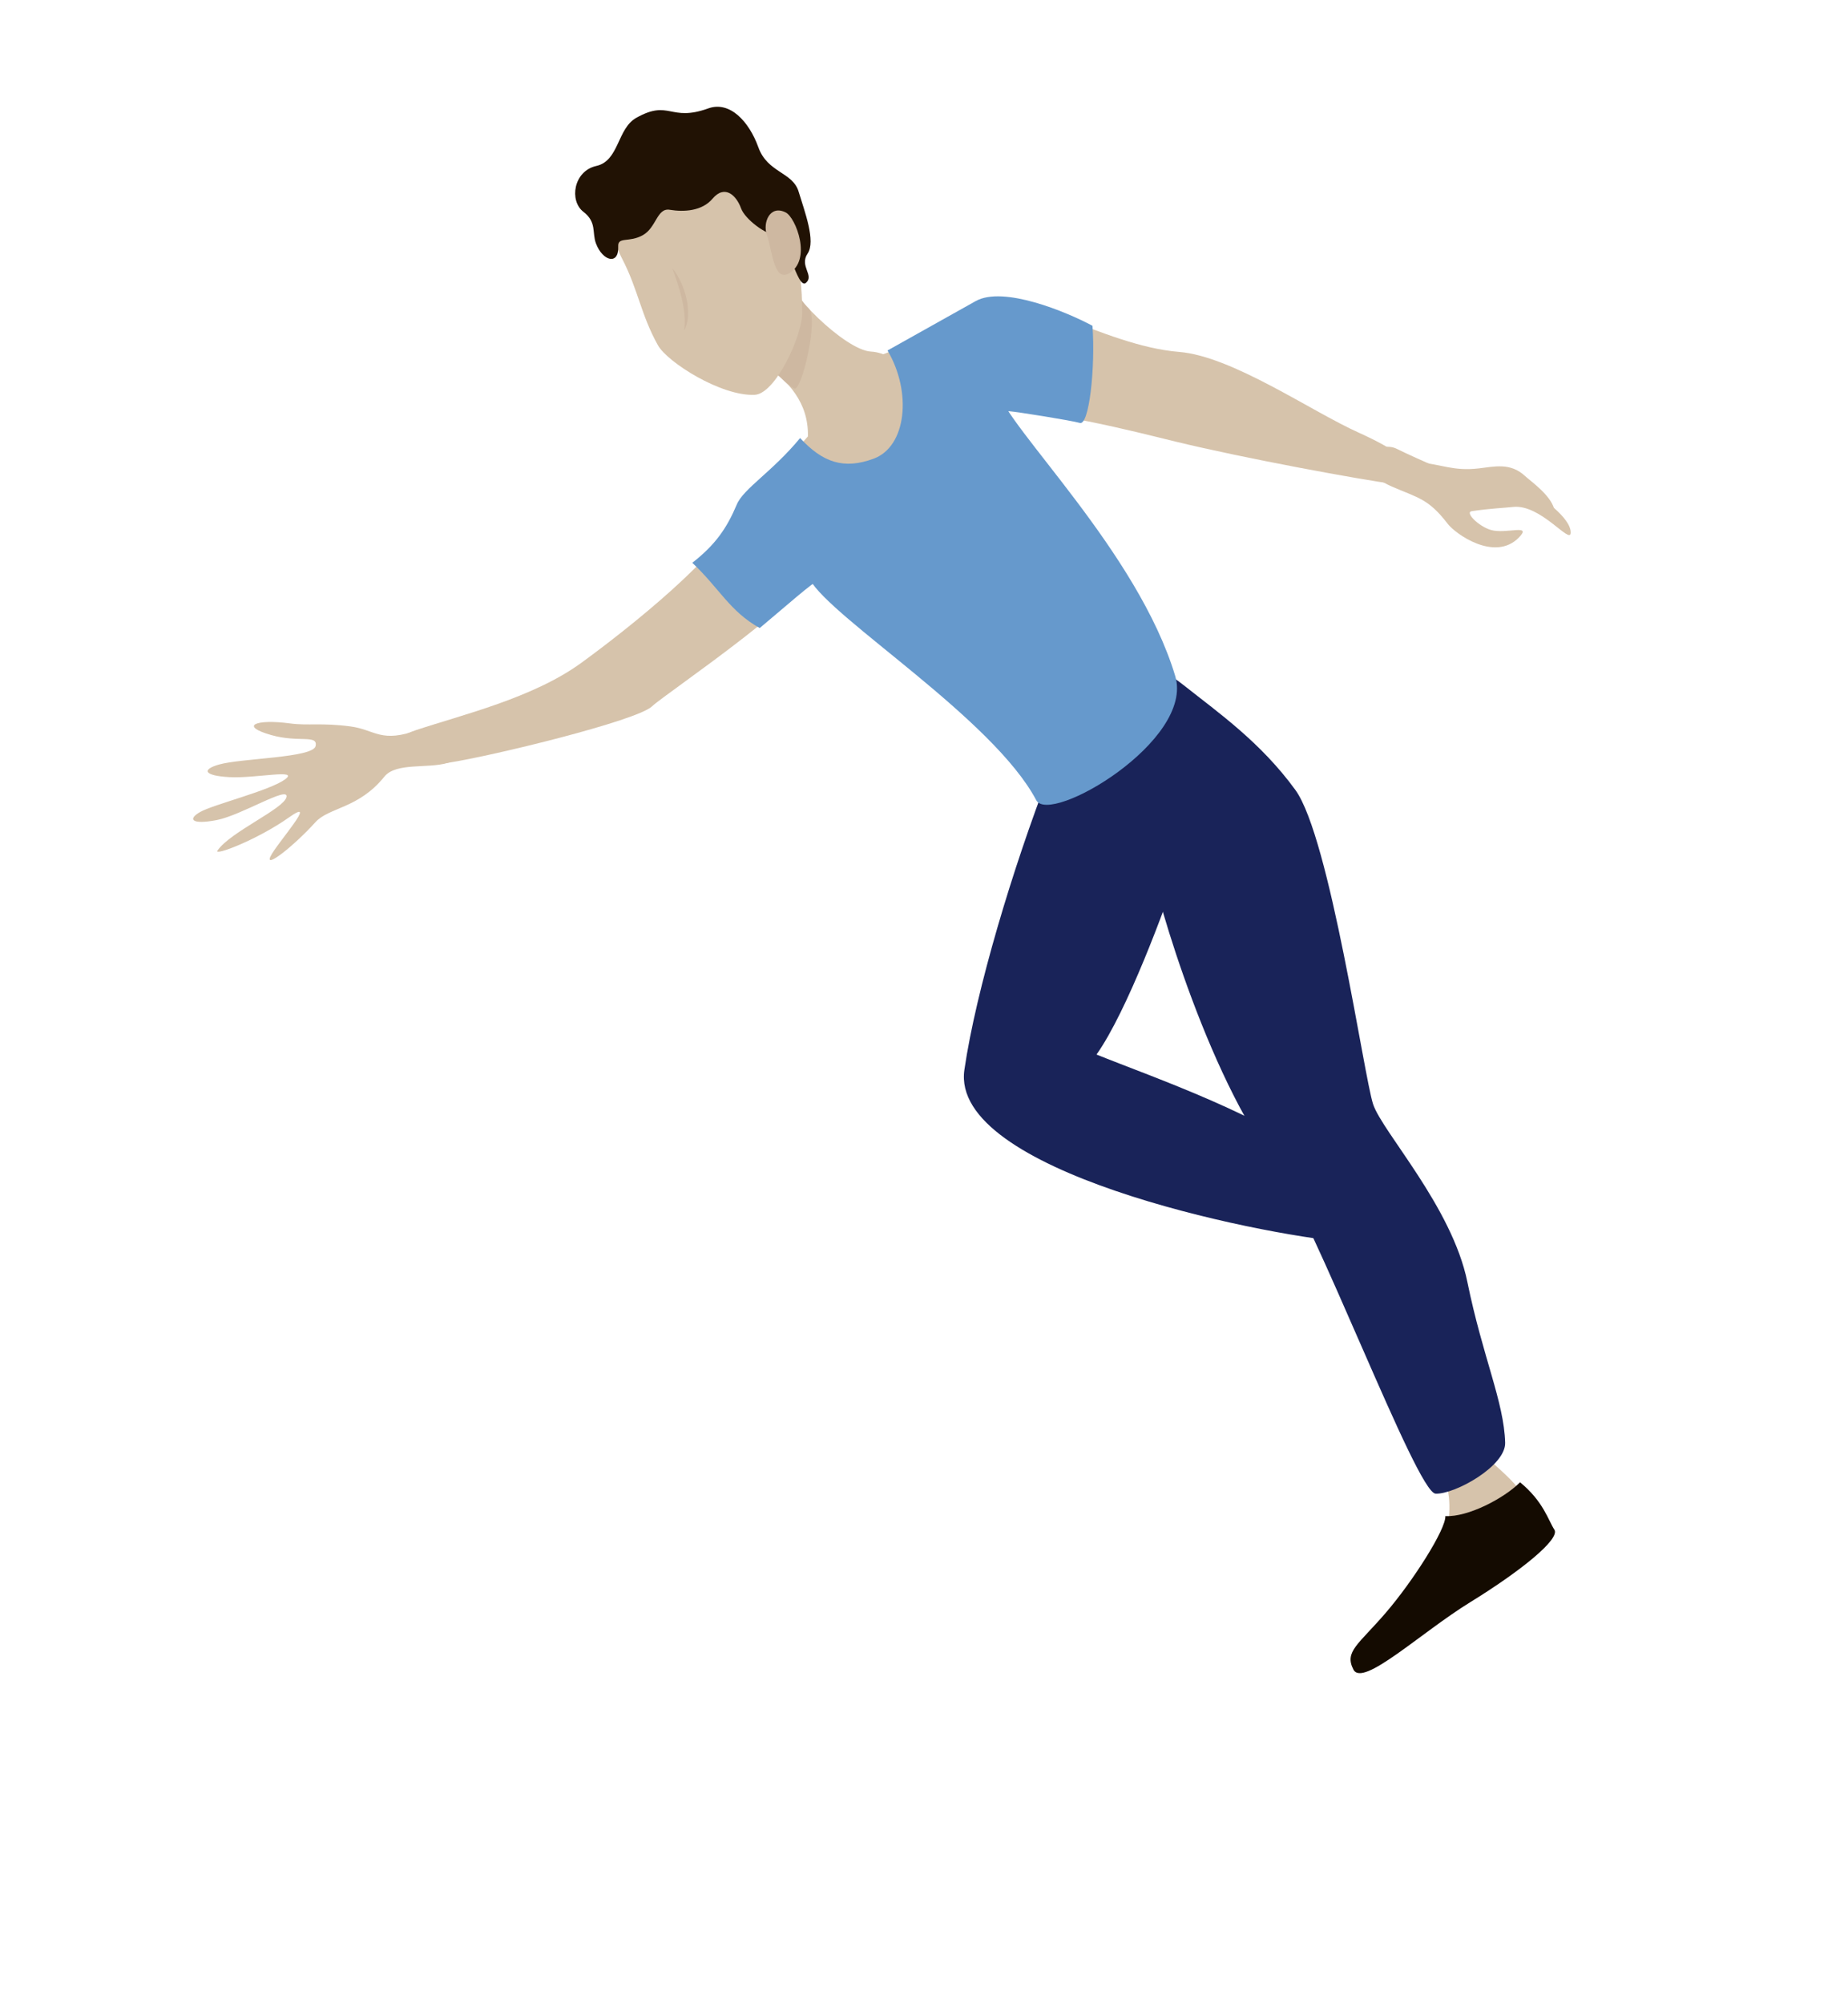 <svg width="405" height="439" viewBox="0 0 405 439" fill="none" xmlns="http://www.w3.org/2000/svg">
<path d="M167.07 79.165C172.936 83.677 177.187 88.167 177.063 95.603C176.958 102.296 192.898 111.716 198.752 97.84C204.606 83.963 196.608 77.345 190.877 77.022C185.146 76.7 172.022 63.616 171.919 59.381C171.815 55.146 160.434 74.052 167.07 79.165Z" fill="#D6C3AB"/>
<path d="M169.278 81.596C170.657 81.782 171.876 83.999 174.07 85.118C175.65 85.925 179.517 69.658 177.216 67.562C174.914 65.466 173.609 61.12 171.462 62.322C169.314 63.524 166.839 81.269 169.278 81.596Z" fill="#CEB8A1"/>
<path d="M154.144 31.239C141.604 28.67 129.596 43.724 136.311 56.617C139.87 63.447 140.435 68.94 144.203 75.659C146.256 79.327 158.031 86.837 165.403 86.495C169.937 86.28 175.783 73.7 175.801 68.562C175.865 46.6 166.341 33.74 154.144 31.239Z" fill="#D6C3AB"/>
<path d="M170.183 51.474C167.984 51.577 163.261 48.016 162.419 45.667C161.406 42.849 158.864 40.324 156.15 43.536C153.859 46.246 149.896 46.473 146.787 45.957C143.954 45.49 143.884 49.839 140.877 51.522C137.871 53.205 135.38 51.779 135.483 53.978C135.679 58.156 132.078 57.266 130.605 53.325C129.716 50.962 130.829 48.687 127.857 46.402C124.71 43.984 125.676 37.469 130.692 36.353C135.709 35.237 135.224 28.175 139.454 25.806C146.756 21.719 146.772 26.786 155.224 23.747C159.949 22.049 164.174 26.634 166.2 32.268C168.226 37.903 173.723 37.646 175.028 41.992C176.333 46.338 178.841 52.832 176.985 55.563C175.13 58.294 178.531 60.339 176.624 61.97C174.717 63.602 172.382 51.371 170.183 51.474Z" fill="#211204"/>
<path d="M168.05 51.382C167.128 48.818 168.716 44.764 172.211 46.553C174.383 47.661 178.064 57.007 172.837 59.933C169.53 61.784 169.189 54.484 168.05 51.382Z" fill="#CEB8A1"/>
<path d="M147.356 58.753C148.106 59.7 148.736 60.736 149.234 61.836C149.743 62.938 150.139 64.088 150.417 65.269C150.692 66.458 150.817 67.677 150.79 68.897C150.777 70.125 150.491 71.335 149.953 72.439C150.1 71.273 150.117 70.094 150.004 68.925C149.894 67.77 149.705 66.624 149.438 65.496C149.187 64.362 148.859 63.242 148.505 62.126C148.151 61.01 147.749 59.898 147.356 58.753Z" fill="#CEB8A1"/>
<path d="M177.064 95.603C171.302 102.349 164.042 105.714 161.776 112.025C158.46 121.215 137.917 137.562 127.349 145.244C116.781 152.926 101.175 156.62 91.19 159.943C81.204 163.266 88.248 168.652 98.228 167.104C108.209 165.555 139.557 157.881 142.863 154.767C146.168 151.653 180.005 129.342 183.716 118.921C186.189 111.964 212.275 90.85 217.852 90.221C227.936 89.088 249.424 94.754 257.601 96.736C272.934 100.455 297.998 105.043 305.638 106.063C313.277 107.083 313.918 102.081 297.815 94.8C287.308 90.089 270.083 78.043 258.424 77.096C241.504 75.721 222.999 62.356 214.312 66.819C202.046 73.122 196.335 77.752 188.403 78.909C180.471 80.067 179.962 92.215 177.064 95.603Z" fill="#D6C3AB"/>
<path d="M91.856 159.824C83.45 162.945 82.297 159.878 76.844 159.146C70.48 158.298 67.541 159.013 63.607 158.485C55.968 157.465 52.368 159.035 59.489 161.044C65.478 162.734 69.725 160.859 69.16 163.448C68.596 166.037 52.887 166.088 47.966 167.495C44.267 168.556 44.532 169.926 50.263 170.248C55.994 170.571 65.843 168.334 62.408 170.782C58.972 173.23 46.795 176.245 43.918 177.856C41.04 179.467 41.977 180.708 47.451 179.663C52.924 178.619 63.354 172.018 62.785 174.61C62.217 177.201 50.428 182.261 47.666 186.335C46.789 187.621 56.424 183.953 63.29 179.099C70.157 174.245 60.51 184.943 59.257 187.664C58.005 190.384 64.511 185.219 69.133 180.115C72.101 176.84 78.575 177.17 84.236 170.143C86.787 166.982 93.77 168.432 98.116 167.127C101.562 166.089 98.341 157.412 91.856 159.824Z" fill="#D6C3AB"/>
<path d="M305.071 106.605C310.827 109.108 313.057 109.253 317.279 114.759C318.971 116.965 327.551 123.11 332.827 117.804C335.968 114.629 330.07 117.091 326.7 116.09C323.987 115.273 320.963 112.211 322.555 111.98C326.726 111.371 329.749 111.269 331.551 111.061C337.63 110.354 344.134 119.36 344.227 116.736C344.346 113.402 337.446 108.584 334.346 107.037C331.246 105.489 327.415 106.969 324.035 105.939C320.655 104.909 310.464 100.489 306.132 98.334C301.8 96.179 294.875 102.177 305.071 106.605Z" fill="#D6C3AB"/>
<path d="M310.363 101.166C316.257 101.77 318.48 103.261 324.144 102.606C327.438 102.223 331.004 101.298 334.183 104.246C335.37 105.358 339.842 108.439 340.619 111.541C341.012 113.12 333.769 109.481 329.879 108.195C325.883 106.873 322.058 108.332 318.404 107.851C309.331 106.697 301.73 100.285 310.363 101.166Z" fill="#D6C3AB"/>
<path d="M323.973 317.234C326.183 320.532 337.509 327.719 333.283 331.14C331.362 332.698 320.334 342.771 317.196 342.5C314.058 342.229 321.26 329.122 314.968 321.483C308.677 313.844 320.961 312.734 323.973 317.234Z" fill="#D6C3AB"/>
<path d="M259.814 150.422C266.923 156.066 276.285 162.603 283.883 173.049C291.48 183.496 298.911 235.81 300.92 241.888C302.93 247.966 318.203 264.347 321.584 280.854C324.965 297.362 329.616 307.138 329.863 316.053C330.008 321.19 318.817 327.389 314.616 327.22C310.414 327.051 287.992 266.868 278.761 254.098C263.009 232.31 251.689 190.278 252.243 188.687C253.584 184.856 230.677 162.64 237.076 155.34C243.476 148.04 245.07 138.725 259.814 150.422Z" fill="#192359"/>
<path d="M258.625 189.175C255.269 199.16 247.024 221.523 240.309 231.019C252.283 235.873 278.563 244.818 290.987 255.745C303.41 266.671 297.695 272.353 294.839 272.096C275.074 270.334 208.123 256.552 211.351 234.37C213.886 216.942 222.05 189.881 229.884 169.667C234.922 156.692 246.263 154.923 254.649 163.039C263.034 171.155 260.194 184.512 258.625 189.175Z" fill="#192359"/>
<path d="M218.484 85.354C220.916 93.932 249.34 120.822 257.557 148.093C261.827 162.27 230.037 180.874 227.097 175.299C217.668 157.45 182.267 135.527 177.458 126.938C174.296 121.29 187.775 109.598 199.354 98.038C209.807 87.6 215.582 75.133 218.484 85.354Z" fill="#6699CC"/>
<path d="M151.725 123.293C157.72 128.963 159.935 133.927 166.497 137.587C172.647 132.451 177.509 128.037 180.086 126.594C182.663 125.152 219.359 89.941 221.128 90.079C222.898 90.216 234.664 92.09 236.674 92.657C238.684 93.224 240.077 80.598 239.425 71.374C233.774 68.333 219.903 62.56 213.83 65.96L194.504 76.78C199.888 85.893 198.684 97.849 191.426 100.502C184.937 102.877 180.338 101.351 175.348 95.966C169.301 103.3 162.935 107.044 161.484 110.497C159.302 115.667 156.828 119.308 151.725 123.293Z" fill="#6699CC"/>
<path d="M333.133 324.725C338.297 328.983 339.296 333.038 340.648 335.101C342 337.164 333.157 344.261 322.248 350.973C311.34 357.685 298.664 369.718 296.614 365.762C294.564 361.807 297.692 360.299 303.691 353.326C309.69 346.352 316.898 335.006 316.757 332.137C321.681 332.392 329.589 328.281 333.133 324.725Z" fill="#140B01"/>
</svg>
